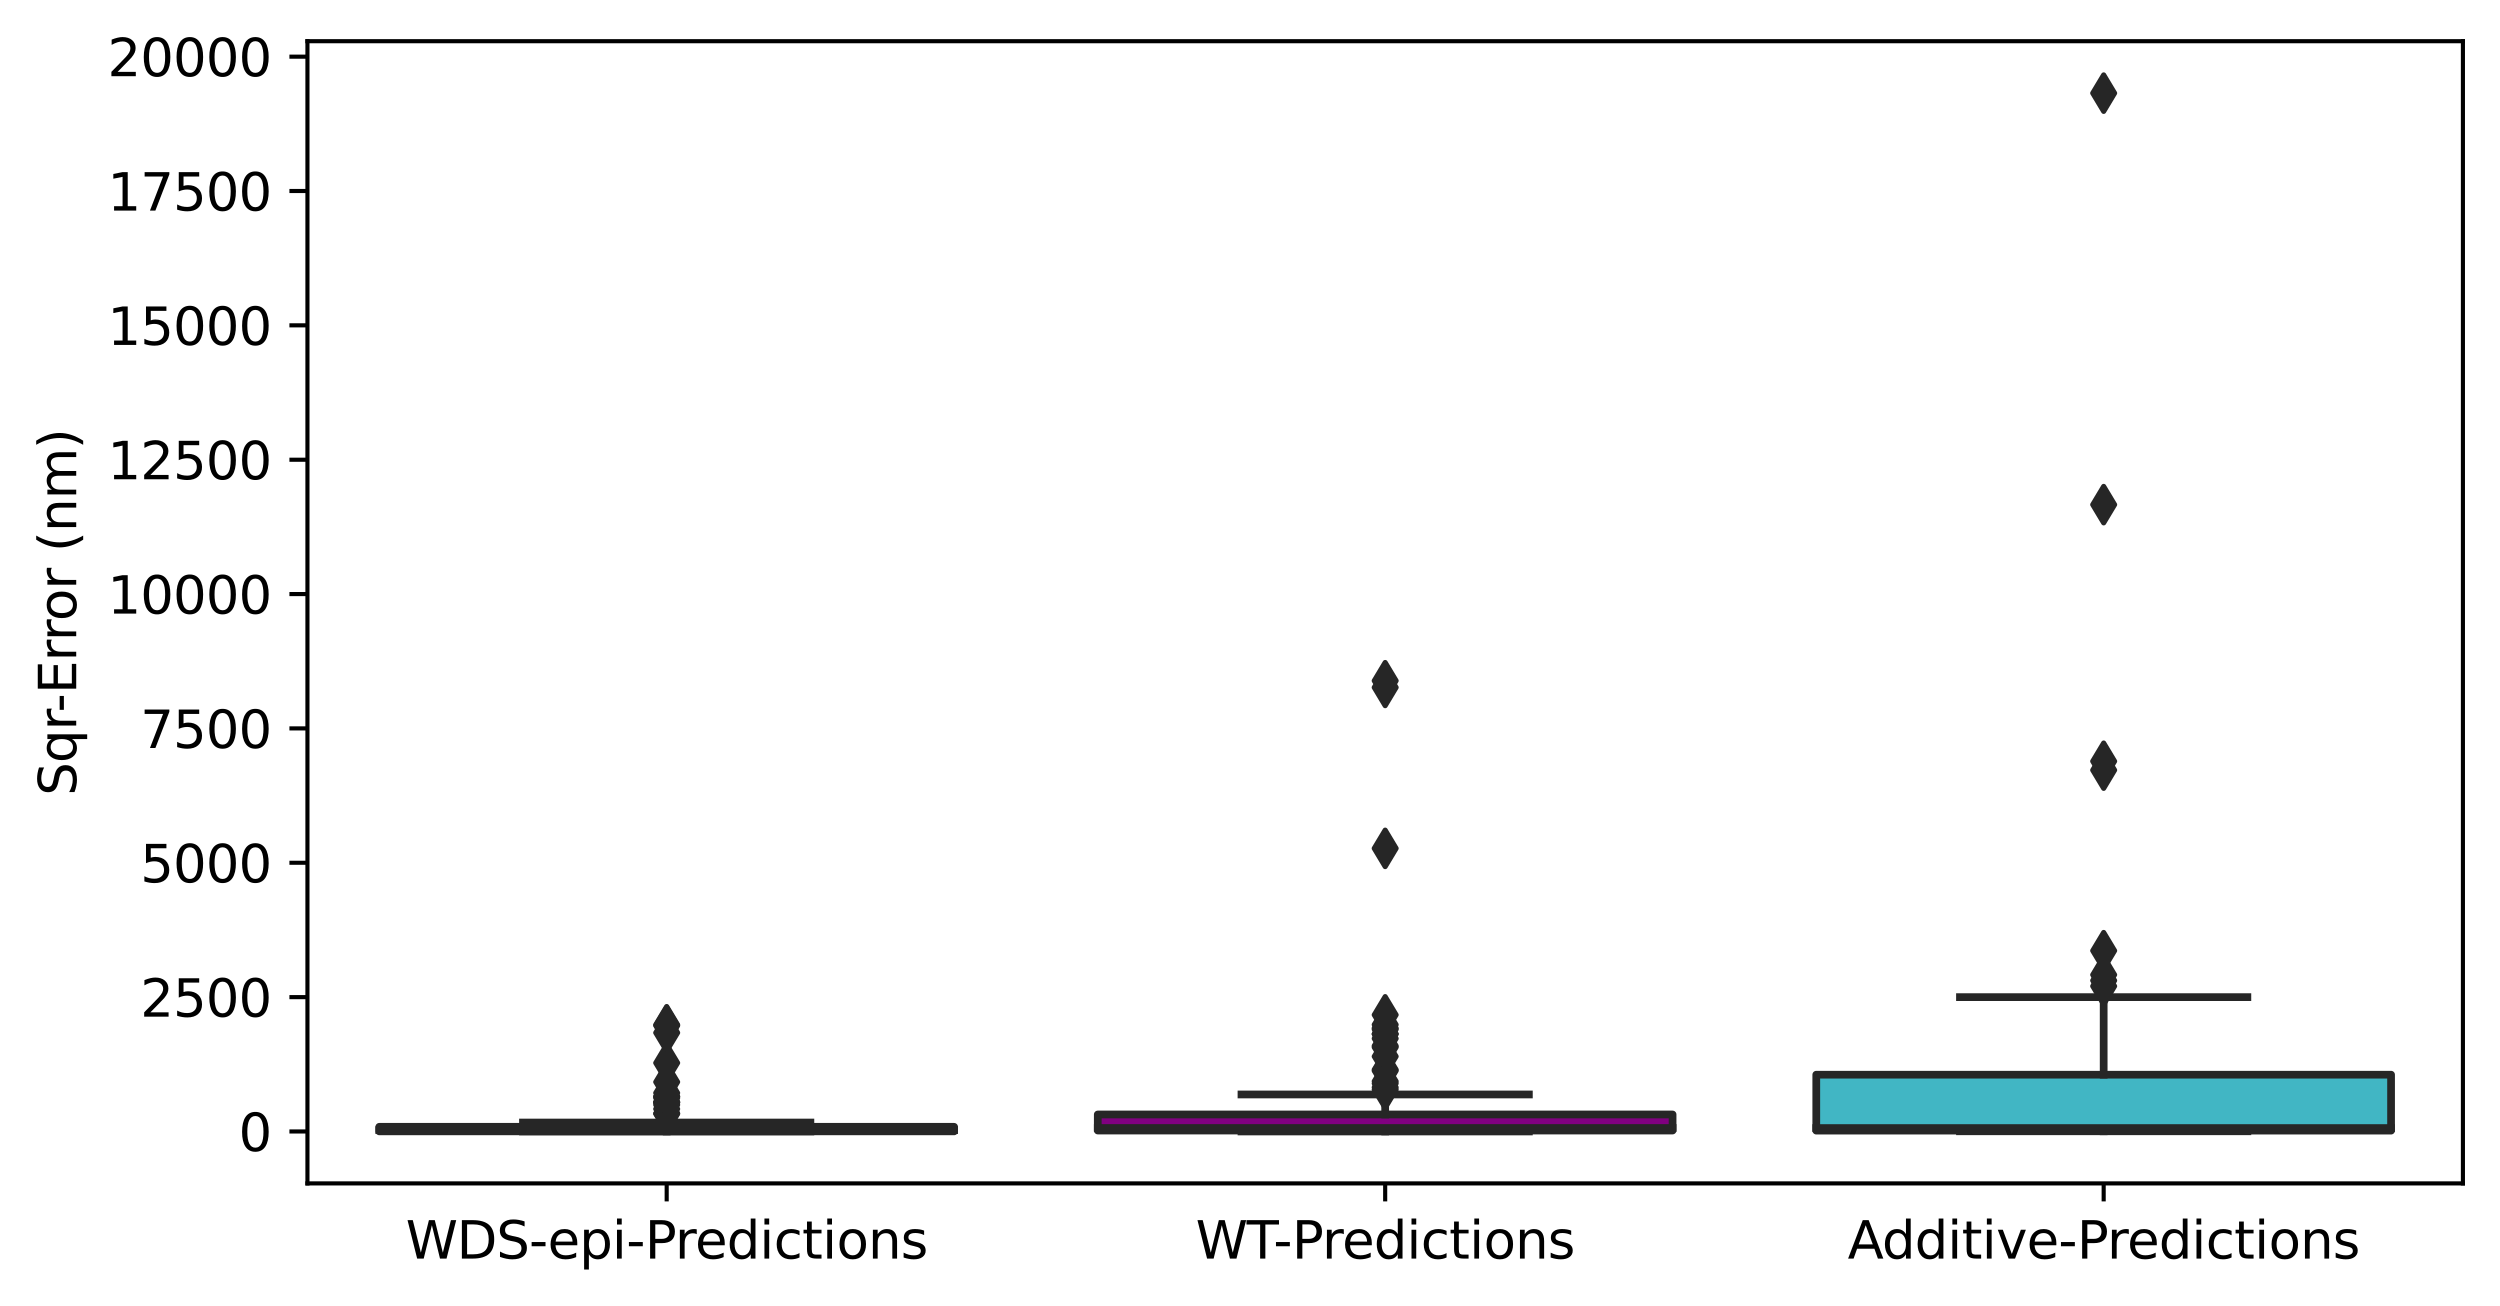 <?xml version="1.0" encoding="utf-8" standalone="no"?>
<!DOCTYPE svg PUBLIC "-//W3C//DTD SVG 1.1//EN"
  "http://www.w3.org/Graphics/SVG/1.1/DTD/svg11.dtd">
<svg xmlns:xlink="http://www.w3.org/1999/xlink" width="485.391pt" height="253.642pt" viewBox="0 0 485.391 253.642" xmlns="http://www.w3.org/2000/svg" version="1.1">
 <defs>
  <style type="text/css">*{stroke-linejoin: round; stroke-linecap: butt}</style>
 </defs>
 <g id="figure_1">
  <g id="patch_1">
   <path d="M 0 253.642 
L 485.391 253.642 
L 485.391 0 
L 0 0 
z
" style="fill: #ffffff"/>
  </g>
  <g id="axes_1">
   <g id="patch_2">
    <path d="M 59.691 229.764 
L 478.191 229.764 
L 478.191 8.004 
L 59.691 8.004 
z
" style="fill: #ffffff"/>
   </g>
   <g id="patch_3">
    <path d="M 73.641 219.66 
L 185.241 219.66 
L 185.241 218.78 
L 73.641 218.78 
L 73.641 219.66 
z
" clip-path="url(#pa5e8fdbf40)" style="fill: #ffa500; stroke: #262626; stroke-width: 1.5; stroke-linejoin: miter"/>
   </g>
   <g id="patch_4">
    <path d="M 213.141 219.497 
L 324.741 219.497 
L 324.741 216.385 
L 213.141 216.385 
L 213.141 219.497 
z
" clip-path="url(#pa5e8fdbf40)" style="fill: #800080; stroke: #262626; stroke-width: 1.5; stroke-linejoin: miter"/>
   </g>
   <g id="patch_5">
    <path d="M 352.641 219.517 
L 464.241 219.517 
L 464.241 208.66 
L 352.641 208.66 
L 352.641 219.517 
z
" clip-path="url(#pa5e8fdbf40)" style="fill: #41b6c4; stroke: #262626; stroke-width: 1.5; stroke-linejoin: miter"/>
   </g>
   <g id="matplotlib.axis_1">
    <g id="xtick_1">
     <g id="line2d_1">
      <defs>
       <path id="m37b787bb0d" d="M 0 0 
L 0 3.5 
" style="stroke: #000000; stroke-width: 0.8"/>
      </defs>
      <g>
       <use xlink:href="#m37b787bb0d" x="129.441" y="229.764" style="stroke: #000000; stroke-width: 0.8"/>
      </g>
     </g>
     <g id="text_1">
      <!-- WDS-epi-Predictions -->
      <g transform="translate(78.784 244.363) scale(0.1 -0.1)">
       <defs>
        <path id="DejaVuSans-57" d="M 213 4666 
L 850 4666 
L 1831 722 
L 2809 4666 
L 3519 4666 
L 4500 722 
L 5478 4666 
L 6119 4666 
L 4947 0 
L 4153 0 
L 3169 4050 
L 2175 0 
L 1381 0 
L 213 4666 
z
" transform="scale(0.016)"/>
        <path id="DejaVuSans-44" d="M 1259 4147 
L 1259 519 
L 2022 519 
Q 2988 519 3436 956 
Q 3884 1394 3884 2338 
Q 3884 3275 3436 3711 
Q 2988 4147 2022 4147 
L 1259 4147 
z
M 628 4666 
L 1925 4666 
Q 3281 4666 3915 4102 
Q 4550 3538 4550 2338 
Q 4550 1131 3912 565 
Q 3275 0 1925 0 
L 628 0 
L 628 4666 
z
" transform="scale(0.016)"/>
        <path id="DejaVuSans-53" d="M 3425 4513 
L 3425 3897 
Q 3066 4069 2747 4153 
Q 2428 4238 2131 4238 
Q 1616 4238 1336 4038 
Q 1056 3838 1056 3469 
Q 1056 3159 1242 3001 
Q 1428 2844 1947 2747 
L 2328 2669 
Q 3034 2534 3370 2195 
Q 3706 1856 3706 1288 
Q 3706 609 3251 259 
Q 2797 -91 1919 -91 
Q 1588 -91 1214 -16 
Q 841 59 441 206 
L 441 856 
Q 825 641 1194 531 
Q 1563 422 1919 422 
Q 2459 422 2753 634 
Q 3047 847 3047 1241 
Q 3047 1584 2836 1778 
Q 2625 1972 2144 2069 
L 1759 2144 
Q 1053 2284 737 2584 
Q 422 2884 422 3419 
Q 422 4038 858 4394 
Q 1294 4750 2059 4750 
Q 2388 4750 2728 4690 
Q 3069 4631 3425 4513 
z
" transform="scale(0.016)"/>
        <path id="DejaVuSans-2d" d="M 313 2009 
L 1997 2009 
L 1997 1497 
L 313 1497 
L 313 2009 
z
" transform="scale(0.016)"/>
        <path id="DejaVuSans-65" d="M 3597 1894 
L 3597 1613 
L 953 1613 
Q 991 1019 1311 708 
Q 1631 397 2203 397 
Q 2534 397 2845 478 
Q 3156 559 3463 722 
L 3463 178 
Q 3153 47 2828 -22 
Q 2503 -91 2169 -91 
Q 1331 -91 842 396 
Q 353 884 353 1716 
Q 353 2575 817 3079 
Q 1281 3584 2069 3584 
Q 2775 3584 3186 3129 
Q 3597 2675 3597 1894 
z
M 3022 2063 
Q 3016 2534 2758 2815 
Q 2500 3097 2075 3097 
Q 1594 3097 1305 2825 
Q 1016 2553 972 2059 
L 3022 2063 
z
" transform="scale(0.016)"/>
        <path id="DejaVuSans-70" d="M 1159 525 
L 1159 -1331 
L 581 -1331 
L 581 3500 
L 1159 3500 
L 1159 2969 
Q 1341 3281 1617 3432 
Q 1894 3584 2278 3584 
Q 2916 3584 3314 3078 
Q 3713 2572 3713 1747 
Q 3713 922 3314 415 
Q 2916 -91 2278 -91 
Q 1894 -91 1617 61 
Q 1341 213 1159 525 
z
M 3116 1747 
Q 3116 2381 2855 2742 
Q 2594 3103 2138 3103 
Q 1681 3103 1420 2742 
Q 1159 2381 1159 1747 
Q 1159 1113 1420 752 
Q 1681 391 2138 391 
Q 2594 391 2855 752 
Q 3116 1113 3116 1747 
z
" transform="scale(0.016)"/>
        <path id="DejaVuSans-69" d="M 603 3500 
L 1178 3500 
L 1178 0 
L 603 0 
L 603 3500 
z
M 603 4863 
L 1178 4863 
L 1178 4134 
L 603 4134 
L 603 4863 
z
" transform="scale(0.016)"/>
        <path id="DejaVuSans-50" d="M 1259 4147 
L 1259 2394 
L 2053 2394 
Q 2494 2394 2734 2622 
Q 2975 2850 2975 3272 
Q 2975 3691 2734 3919 
Q 2494 4147 2053 4147 
L 1259 4147 
z
M 628 4666 
L 2053 4666 
Q 2838 4666 3239 4311 
Q 3641 3956 3641 3272 
Q 3641 2581 3239 2228 
Q 2838 1875 2053 1875 
L 1259 1875 
L 1259 0 
L 628 0 
L 628 4666 
z
" transform="scale(0.016)"/>
        <path id="DejaVuSans-72" d="M 2631 2963 
Q 2534 3019 2420 3045 
Q 2306 3072 2169 3072 
Q 1681 3072 1420 2755 
Q 1159 2438 1159 1844 
L 1159 0 
L 581 0 
L 581 3500 
L 1159 3500 
L 1159 2956 
Q 1341 3275 1631 3429 
Q 1922 3584 2338 3584 
Q 2397 3584 2469 3576 
Q 2541 3569 2628 3553 
L 2631 2963 
z
" transform="scale(0.016)"/>
        <path id="DejaVuSans-64" d="M 2906 2969 
L 2906 4863 
L 3481 4863 
L 3481 0 
L 2906 0 
L 2906 525 
Q 2725 213 2448 61 
Q 2172 -91 1784 -91 
Q 1150 -91 751 415 
Q 353 922 353 1747 
Q 353 2572 751 3078 
Q 1150 3584 1784 3584 
Q 2172 3584 2448 3432 
Q 2725 3281 2906 2969 
z
M 947 1747 
Q 947 1113 1208 752 
Q 1469 391 1925 391 
Q 2381 391 2643 752 
Q 2906 1113 2906 1747 
Q 2906 2381 2643 2742 
Q 2381 3103 1925 3103 
Q 1469 3103 1208 2742 
Q 947 2381 947 1747 
z
" transform="scale(0.016)"/>
        <path id="DejaVuSans-63" d="M 3122 3366 
L 3122 2828 
Q 2878 2963 2633 3030 
Q 2388 3097 2138 3097 
Q 1578 3097 1268 2742 
Q 959 2388 959 1747 
Q 959 1106 1268 751 
Q 1578 397 2138 397 
Q 2388 397 2633 464 
Q 2878 531 3122 666 
L 3122 134 
Q 2881 22 2623 -34 
Q 2366 -91 2075 -91 
Q 1284 -91 818 406 
Q 353 903 353 1747 
Q 353 2603 823 3093 
Q 1294 3584 2113 3584 
Q 2378 3584 2631 3529 
Q 2884 3475 3122 3366 
z
" transform="scale(0.016)"/>
        <path id="DejaVuSans-74" d="M 1172 4494 
L 1172 3500 
L 2356 3500 
L 2356 3053 
L 1172 3053 
L 1172 1153 
Q 1172 725 1289 603 
Q 1406 481 1766 481 
L 2356 481 
L 2356 0 
L 1766 0 
Q 1100 0 847 248 
Q 594 497 594 1153 
L 594 3053 
L 172 3053 
L 172 3500 
L 594 3500 
L 594 4494 
L 1172 4494 
z
" transform="scale(0.016)"/>
        <path id="DejaVuSans-6f" d="M 1959 3097 
Q 1497 3097 1228 2736 
Q 959 2375 959 1747 
Q 959 1119 1226 758 
Q 1494 397 1959 397 
Q 2419 397 2687 759 
Q 2956 1122 2956 1747 
Q 2956 2369 2687 2733 
Q 2419 3097 1959 3097 
z
M 1959 3584 
Q 2709 3584 3137 3096 
Q 3566 2609 3566 1747 
Q 3566 888 3137 398 
Q 2709 -91 1959 -91 
Q 1206 -91 779 398 
Q 353 888 353 1747 
Q 353 2609 779 3096 
Q 1206 3584 1959 3584 
z
" transform="scale(0.016)"/>
        <path id="DejaVuSans-6e" d="M 3513 2113 
L 3513 0 
L 2938 0 
L 2938 2094 
Q 2938 2591 2744 2837 
Q 2550 3084 2163 3084 
Q 1697 3084 1428 2787 
Q 1159 2491 1159 1978 
L 1159 0 
L 581 0 
L 581 3500 
L 1159 3500 
L 1159 2956 
Q 1366 3272 1645 3428 
Q 1925 3584 2291 3584 
Q 2894 3584 3203 3211 
Q 3513 2838 3513 2113 
z
" transform="scale(0.016)"/>
        <path id="DejaVuSans-73" d="M 2834 3397 
L 2834 2853 
Q 2591 2978 2328 3040 
Q 2066 3103 1784 3103 
Q 1356 3103 1142 2972 
Q 928 2841 928 2578 
Q 928 2378 1081 2264 
Q 1234 2150 1697 2047 
L 1894 2003 
Q 2506 1872 2764 1633 
Q 3022 1394 3022 966 
Q 3022 478 2636 193 
Q 2250 -91 1575 -91 
Q 1294 -91 989 -36 
Q 684 19 347 128 
L 347 722 
Q 666 556 975 473 
Q 1284 391 1588 391 
Q 1994 391 2212 530 
Q 2431 669 2431 922 
Q 2431 1156 2273 1281 
Q 2116 1406 1581 1522 
L 1381 1569 
Q 847 1681 609 1914 
Q 372 2147 372 2553 
Q 372 3047 722 3315 
Q 1072 3584 1716 3584 
Q 2034 3584 2315 3537 
Q 2597 3491 2834 3397 
z
" transform="scale(0.016)"/>
       </defs>
       <use xlink:href="#DejaVuSans-57"/>
       <use xlink:href="#DejaVuSans-44" x="98.877"/>
       <use xlink:href="#DejaVuSans-53" x="175.879"/>
       <use xlink:href="#DejaVuSans-2d" x="239.355"/>
       <use xlink:href="#DejaVuSans-65" x="275.439"/>
       <use xlink:href="#DejaVuSans-70" x="336.963"/>
       <use xlink:href="#DejaVuSans-69" x="400.439"/>
       <use xlink:href="#DejaVuSans-2d" x="428.223"/>
       <use xlink:href="#DejaVuSans-50" x="464.307"/>
       <use xlink:href="#DejaVuSans-72" x="522.859"/>
       <use xlink:href="#DejaVuSans-65" x="561.723"/>
       <use xlink:href="#DejaVuSans-64" x="623.246"/>
       <use xlink:href="#DejaVuSans-69" x="686.723"/>
       <use xlink:href="#DejaVuSans-63" x="714.506"/>
       <use xlink:href="#DejaVuSans-74" x="769.486"/>
       <use xlink:href="#DejaVuSans-69" x="808.695"/>
       <use xlink:href="#DejaVuSans-6f" x="836.479"/>
       <use xlink:href="#DejaVuSans-6e" x="897.66"/>
       <use xlink:href="#DejaVuSans-73" x="961.039"/>
      </g>
     </g>
    </g>
    <g id="xtick_2">
     <g id="line2d_2">
      <g>
       <use xlink:href="#m37b787bb0d" x="268.941" y="229.764" style="stroke: #000000; stroke-width: 0.8"/>
      </g>
     </g>
     <g id="text_2">
      <!-- WT-Predictions -->
      <g transform="translate(232.154 244.363) scale(0.1 -0.1)">
       <defs>
        <path id="DejaVuSans-54" d="M -19 4666 
L 3928 4666 
L 3928 4134 
L 2272 4134 
L 2272 0 
L 1638 0 
L 1638 4134 
L -19 4134 
L -19 4666 
z
" transform="scale(0.016)"/>
       </defs>
       <use xlink:href="#DejaVuSans-57"/>
       <use xlink:href="#DejaVuSans-54" x="98.877"/>
       <use xlink:href="#DejaVuSans-2d" x="150.836"/>
       <use xlink:href="#DejaVuSans-50" x="186.92"/>
       <use xlink:href="#DejaVuSans-72" x="245.473"/>
       <use xlink:href="#DejaVuSans-65" x="284.336"/>
       <use xlink:href="#DejaVuSans-64" x="345.859"/>
       <use xlink:href="#DejaVuSans-69" x="409.336"/>
       <use xlink:href="#DejaVuSans-63" x="437.119"/>
       <use xlink:href="#DejaVuSans-74" x="492.1"/>
       <use xlink:href="#DejaVuSans-69" x="531.309"/>
       <use xlink:href="#DejaVuSans-6f" x="559.092"/>
       <use xlink:href="#DejaVuSans-6e" x="620.273"/>
       <use xlink:href="#DejaVuSans-73" x="683.652"/>
      </g>
     </g>
    </g>
    <g id="xtick_3">
     <g id="line2d_3">
      <g>
       <use xlink:href="#m37b787bb0d" x="408.441" y="229.764" style="stroke: #000000; stroke-width: 0.8"/>
      </g>
     </g>
     <g id="text_3">
      <!-- Additive-Predictions -->
      <g transform="translate(358.74 244.363) scale(0.1 -0.1)">
       <defs>
        <path id="DejaVuSans-41" d="M 2188 4044 
L 1331 1722 
L 3047 1722 
L 2188 4044 
z
M 1831 4666 
L 2547 4666 
L 4325 0 
L 3669 0 
L 3244 1197 
L 1141 1197 
L 716 0 
L 50 0 
L 1831 4666 
z
" transform="scale(0.016)"/>
        <path id="DejaVuSans-76" d="M 191 3500 
L 800 3500 
L 1894 563 
L 2988 3500 
L 3597 3500 
L 2284 0 
L 1503 0 
L 191 3500 
z
" transform="scale(0.016)"/>
       </defs>
       <use xlink:href="#DejaVuSans-41"/>
       <use xlink:href="#DejaVuSans-64" x="66.658"/>
       <use xlink:href="#DejaVuSans-64" x="130.135"/>
       <use xlink:href="#DejaVuSans-69" x="193.611"/>
       <use xlink:href="#DejaVuSans-74" x="221.395"/>
       <use xlink:href="#DejaVuSans-69" x="260.604"/>
       <use xlink:href="#DejaVuSans-76" x="288.387"/>
       <use xlink:href="#DejaVuSans-65" x="347.566"/>
       <use xlink:href="#DejaVuSans-2d" x="409.09"/>
       <use xlink:href="#DejaVuSans-50" x="445.174"/>
       <use xlink:href="#DejaVuSans-72" x="503.727"/>
       <use xlink:href="#DejaVuSans-65" x="542.59"/>
       <use xlink:href="#DejaVuSans-64" x="604.113"/>
       <use xlink:href="#DejaVuSans-69" x="667.59"/>
       <use xlink:href="#DejaVuSans-63" x="695.373"/>
       <use xlink:href="#DejaVuSans-74" x="750.354"/>
       <use xlink:href="#DejaVuSans-69" x="789.562"/>
       <use xlink:href="#DejaVuSans-6f" x="817.346"/>
       <use xlink:href="#DejaVuSans-6e" x="878.527"/>
       <use xlink:href="#DejaVuSans-73" x="941.906"/>
      </g>
     </g>
    </g>
   </g>
   <g id="matplotlib.axis_2">
    <g id="ytick_1">
     <g id="line2d_4">
      <defs>
       <path id="me77cb723fc" d="M 0 0 
L -3.5 0 
" style="stroke: #000000; stroke-width: 0.8"/>
      </defs>
      <g>
       <use xlink:href="#me77cb723fc" x="59.691" y="219.684" style="stroke: #000000; stroke-width: 0.8"/>
      </g>
     </g>
     <g id="text_4">
      <!-- 0 -->
      <g transform="translate(46.328 223.483) scale(0.1 -0.1)">
       <defs>
        <path id="DejaVuSans-30" d="M 2034 4250 
Q 1547 4250 1301 3770 
Q 1056 3291 1056 2328 
Q 1056 1369 1301 889 
Q 1547 409 2034 409 
Q 2525 409 2770 889 
Q 3016 1369 3016 2328 
Q 3016 3291 2770 3770 
Q 2525 4250 2034 4250 
z
M 2034 4750 
Q 2819 4750 3233 4129 
Q 3647 3509 3647 2328 
Q 3647 1150 3233 529 
Q 2819 -91 2034 -91 
Q 1250 -91 836 529 
Q 422 1150 422 2328 
Q 422 3509 836 4129 
Q 1250 4750 2034 4750 
z
" transform="scale(0.016)"/>
       </defs>
       <use xlink:href="#DejaVuSans-30"/>
      </g>
     </g>
    </g>
    <g id="ytick_2">
     <g id="line2d_5">
      <g>
       <use xlink:href="#me77cb723fc" x="59.691" y="193.599" style="stroke: #000000; stroke-width: 0.8"/>
      </g>
     </g>
     <g id="text_5">
      <!-- 2500 -->
      <g transform="translate(27.241 197.398) scale(0.1 -0.1)">
       <defs>
        <path id="DejaVuSans-32" d="M 1228 531 
L 3431 531 
L 3431 0 
L 469 0 
L 469 531 
Q 828 903 1448 1529 
Q 2069 2156 2228 2338 
Q 2531 2678 2651 2914 
Q 2772 3150 2772 3378 
Q 2772 3750 2511 3984 
Q 2250 4219 1831 4219 
Q 1534 4219 1204 4116 
Q 875 4013 500 3803 
L 500 4441 
Q 881 4594 1212 4672 
Q 1544 4750 1819 4750 
Q 2544 4750 2975 4387 
Q 3406 4025 3406 3419 
Q 3406 3131 3298 2873 
Q 3191 2616 2906 2266 
Q 2828 2175 2409 1742 
Q 1991 1309 1228 531 
z
" transform="scale(0.016)"/>
        <path id="DejaVuSans-35" d="M 691 4666 
L 3169 4666 
L 3169 4134 
L 1269 4134 
L 1269 2991 
Q 1406 3038 1543 3061 
Q 1681 3084 1819 3084 
Q 2600 3084 3056 2656 
Q 3513 2228 3513 1497 
Q 3513 744 3044 326 
Q 2575 -91 1722 -91 
Q 1428 -91 1123 -41 
Q 819 9 494 109 
L 494 744 
Q 775 591 1075 516 
Q 1375 441 1709 441 
Q 2250 441 2565 725 
Q 2881 1009 2881 1497 
Q 2881 1984 2565 2268 
Q 2250 2553 1709 2553 
Q 1456 2553 1204 2497 
Q 953 2441 691 2322 
L 691 4666 
z
" transform="scale(0.016)"/>
       </defs>
       <use xlink:href="#DejaVuSans-32"/>
       <use xlink:href="#DejaVuSans-35" x="63.623"/>
       <use xlink:href="#DejaVuSans-30" x="127.246"/>
       <use xlink:href="#DejaVuSans-30" x="190.869"/>
      </g>
     </g>
    </g>
    <g id="ytick_3">
     <g id="line2d_6">
      <g>
       <use xlink:href="#me77cb723fc" x="59.691" y="167.513" style="stroke: #000000; stroke-width: 0.8"/>
      </g>
     </g>
     <g id="text_6">
      <!-- 5000 -->
      <g transform="translate(27.241 171.312) scale(0.1 -0.1)">
       <use xlink:href="#DejaVuSans-35"/>
       <use xlink:href="#DejaVuSans-30" x="63.623"/>
       <use xlink:href="#DejaVuSans-30" x="127.246"/>
       <use xlink:href="#DejaVuSans-30" x="190.869"/>
      </g>
     </g>
    </g>
    <g id="ytick_4">
     <g id="line2d_7">
      <g>
       <use xlink:href="#me77cb723fc" x="59.691" y="141.427" style="stroke: #000000; stroke-width: 0.8"/>
      </g>
     </g>
     <g id="text_7">
      <!-- 7500 -->
      <g transform="translate(27.241 145.227) scale(0.1 -0.1)">
       <defs>
        <path id="DejaVuSans-37" d="M 525 4666 
L 3525 4666 
L 3525 4397 
L 1831 0 
L 1172 0 
L 2766 4134 
L 525 4134 
L 525 4666 
z
" transform="scale(0.016)"/>
       </defs>
       <use xlink:href="#DejaVuSans-37"/>
       <use xlink:href="#DejaVuSans-35" x="63.623"/>
       <use xlink:href="#DejaVuSans-30" x="127.246"/>
       <use xlink:href="#DejaVuSans-30" x="190.869"/>
      </g>
     </g>
    </g>
    <g id="ytick_5">
     <g id="line2d_8">
      <g>
       <use xlink:href="#me77cb723fc" x="59.691" y="115.342" style="stroke: #000000; stroke-width: 0.8"/>
      </g>
     </g>
     <g id="text_8">
      <!-- 10000 -->
      <g transform="translate(20.878 119.141) scale(0.1 -0.1)">
       <defs>
        <path id="DejaVuSans-31" d="M 794 531 
L 1825 531 
L 1825 4091 
L 703 3866 
L 703 4441 
L 1819 4666 
L 2450 4666 
L 2450 531 
L 3481 531 
L 3481 0 
L 794 0 
L 794 531 
z
" transform="scale(0.016)"/>
       </defs>
       <use xlink:href="#DejaVuSans-31"/>
       <use xlink:href="#DejaVuSans-30" x="63.623"/>
       <use xlink:href="#DejaVuSans-30" x="127.246"/>
       <use xlink:href="#DejaVuSans-30" x="190.869"/>
       <use xlink:href="#DejaVuSans-30" x="254.492"/>
      </g>
     </g>
    </g>
    <g id="ytick_6">
     <g id="line2d_9">
      <g>
       <use xlink:href="#me77cb723fc" x="59.691" y="89.256" style="stroke: #000000; stroke-width: 0.8"/>
      </g>
     </g>
     <g id="text_9">
      <!-- 12500 -->
      <g transform="translate(20.878 93.055) scale(0.1 -0.1)">
       <use xlink:href="#DejaVuSans-31"/>
       <use xlink:href="#DejaVuSans-32" x="63.623"/>
       <use xlink:href="#DejaVuSans-35" x="127.246"/>
       <use xlink:href="#DejaVuSans-30" x="190.869"/>
       <use xlink:href="#DejaVuSans-30" x="254.492"/>
      </g>
     </g>
    </g>
    <g id="ytick_7">
     <g id="line2d_10">
      <g>
       <use xlink:href="#me77cb723fc" x="59.691" y="63.17" style="stroke: #000000; stroke-width: 0.8"/>
      </g>
     </g>
     <g id="text_10">
      <!-- 15000 -->
      <g transform="translate(20.878 66.97) scale(0.1 -0.1)">
       <use xlink:href="#DejaVuSans-31"/>
       <use xlink:href="#DejaVuSans-35" x="63.623"/>
       <use xlink:href="#DejaVuSans-30" x="127.246"/>
       <use xlink:href="#DejaVuSans-30" x="190.869"/>
       <use xlink:href="#DejaVuSans-30" x="254.492"/>
      </g>
     </g>
    </g>
    <g id="ytick_8">
     <g id="line2d_11">
      <g>
       <use xlink:href="#me77cb723fc" x="59.691" y="37.085" style="stroke: #000000; stroke-width: 0.8"/>
      </g>
     </g>
     <g id="text_11">
      <!-- 17500 -->
      <g transform="translate(20.878 40.884) scale(0.1 -0.1)">
       <use xlink:href="#DejaVuSans-31"/>
       <use xlink:href="#DejaVuSans-37" x="63.623"/>
       <use xlink:href="#DejaVuSans-35" x="127.246"/>
       <use xlink:href="#DejaVuSans-30" x="190.869"/>
       <use xlink:href="#DejaVuSans-30" x="254.492"/>
      </g>
     </g>
    </g>
    <g id="ytick_9">
     <g id="line2d_12">
      <g>
       <use xlink:href="#me77cb723fc" x="59.691" y="10.999" style="stroke: #000000; stroke-width: 0.8"/>
      </g>
     </g>
     <g id="text_12">
      <!-- 20000 -->
      <g transform="translate(20.878 14.798) scale(0.1 -0.1)">
       <use xlink:href="#DejaVuSans-32"/>
       <use xlink:href="#DejaVuSans-30" x="63.623"/>
       <use xlink:href="#DejaVuSans-30" x="127.246"/>
       <use xlink:href="#DejaVuSans-30" x="190.869"/>
       <use xlink:href="#DejaVuSans-30" x="254.492"/>
      </g>
     </g>
    </g>
    <g id="text_13">
     <!-- Sqr-Error (nm) -->
     <g transform="translate(14.798 154.488) rotate(-90) scale(0.1 -0.1)">
      <defs>
       <path id="DejaVuSans-71" d="M 947 1747 
Q 947 1113 1208 752 
Q 1469 391 1925 391 
Q 2381 391 2643 752 
Q 2906 1113 2906 1747 
Q 2906 2381 2643 2742 
Q 2381 3103 1925 3103 
Q 1469 3103 1208 2742 
Q 947 2381 947 1747 
z
M 2906 525 
Q 2725 213 2448 61 
Q 2172 -91 1784 -91 
Q 1150 -91 751 415 
Q 353 922 353 1747 
Q 353 2572 751 3078 
Q 1150 3584 1784 3584 
Q 2172 3584 2448 3432 
Q 2725 3281 2906 2969 
L 2906 3500 
L 3481 3500 
L 3481 -1331 
L 2906 -1331 
L 2906 525 
z
" transform="scale(0.016)"/>
       <path id="DejaVuSans-45" d="M 628 4666 
L 3578 4666 
L 3578 4134 
L 1259 4134 
L 1259 2753 
L 3481 2753 
L 3481 2222 
L 1259 2222 
L 1259 531 
L 3634 531 
L 3634 0 
L 628 0 
L 628 4666 
z
" transform="scale(0.016)"/>
       <path id="DejaVuSans-20" transform="scale(0.016)"/>
       <path id="DejaVuSans-28" d="M 1984 4856 
Q 1566 4138 1362 3434 
Q 1159 2731 1159 2009 
Q 1159 1288 1364 580 
Q 1569 -128 1984 -844 
L 1484 -844 
Q 1016 -109 783 600 
Q 550 1309 550 2009 
Q 550 2706 781 3412 
Q 1013 4119 1484 4856 
L 1984 4856 
z
" transform="scale(0.016)"/>
       <path id="DejaVuSans-6d" d="M 3328 2828 
Q 3544 3216 3844 3400 
Q 4144 3584 4550 3584 
Q 5097 3584 5394 3201 
Q 5691 2819 5691 2113 
L 5691 0 
L 5113 0 
L 5113 2094 
Q 5113 2597 4934 2840 
Q 4756 3084 4391 3084 
Q 3944 3084 3684 2787 
Q 3425 2491 3425 1978 
L 3425 0 
L 2847 0 
L 2847 2094 
Q 2847 2600 2669 2842 
Q 2491 3084 2119 3084 
Q 1678 3084 1418 2786 
Q 1159 2488 1159 1978 
L 1159 0 
L 581 0 
L 581 3500 
L 1159 3500 
L 1159 2956 
Q 1356 3278 1631 3431 
Q 1906 3584 2284 3584 
Q 2666 3584 2933 3390 
Q 3200 3197 3328 2828 
z
" transform="scale(0.016)"/>
       <path id="DejaVuSans-29" d="M 513 4856 
L 1013 4856 
Q 1481 4119 1714 3412 
Q 1947 2706 1947 2009 
Q 1947 1309 1714 600 
Q 1481 -109 1013 -844 
L 513 -844 
Q 928 -128 1133 580 
Q 1338 1288 1338 2009 
Q 1338 2731 1133 3434 
Q 928 4138 513 4856 
z
" transform="scale(0.016)"/>
      </defs>
      <use xlink:href="#DejaVuSans-53"/>
      <use xlink:href="#DejaVuSans-71" x="63.477"/>
      <use xlink:href="#DejaVuSans-72" x="126.953"/>
      <use xlink:href="#DejaVuSans-2d" x="161.691"/>
      <use xlink:href="#DejaVuSans-45" x="197.775"/>
      <use xlink:href="#DejaVuSans-72" x="260.959"/>
      <use xlink:href="#DejaVuSans-72" x="300.322"/>
      <use xlink:href="#DejaVuSans-6f" x="339.186"/>
      <use xlink:href="#DejaVuSans-72" x="400.367"/>
      <use xlink:href="#DejaVuSans-20" x="441.48"/>
      <use xlink:href="#DejaVuSans-28" x="473.268"/>
      <use xlink:href="#DejaVuSans-6e" x="512.281"/>
      <use xlink:href="#DejaVuSans-6d" x="575.66"/>
      <use xlink:href="#DejaVuSans-29" x="673.072"/>
     </g>
    </g>
   </g>
   <g id="line2d_13">
    <path d="M 129.441 219.66 
L 129.441 219.684 
" clip-path="url(#pa5e8fdbf40)" style="fill: none; stroke: #262626; stroke-width: 1.5; stroke-linecap: square"/>
   </g>
   <g id="line2d_14">
    <path d="M 129.441 218.78 
L 129.441 217.947 
" clip-path="url(#pa5e8fdbf40)" style="fill: none; stroke: #262626; stroke-width: 1.5; stroke-linecap: square"/>
   </g>
   <g id="line2d_15">
    <path d="M 101.541 219.684 
L 157.341 219.684 
" clip-path="url(#pa5e8fdbf40)" style="fill: none; stroke: #262626; stroke-width: 1.5; stroke-linecap: square"/>
   </g>
   <g id="line2d_16">
    <path d="M 101.541 217.947 
L 157.341 217.947 
" clip-path="url(#pa5e8fdbf40)" style="fill: none; stroke: #262626; stroke-width: 1.5; stroke-linecap: square"/>
   </g>
   <g id="line2d_17">
    <defs>
     <path id="m3655a773cf" d="M 0 3.536 
L 2.121 0 
L 0 -3.536 
L -2.121 0 
z
" style="stroke: #262626; stroke-linejoin: miter"/>
    </defs>
    <g clip-path="url(#pa5e8fdbf40)">
     <use xlink:href="#m3655a773cf" x="129.441" y="215.315" style="fill: #262626; stroke: #262626; stroke-linejoin: miter"/>
     <use xlink:href="#m3655a773cf" x="129.441" y="212.198" style="fill: #262626; stroke: #262626; stroke-linejoin: miter"/>
     <use xlink:href="#m3655a773cf" x="129.441" y="212.923" style="fill: #262626; stroke: #262626; stroke-linejoin: miter"/>
     <use xlink:href="#m3655a773cf" x="129.441" y="198.962" style="fill: #262626; stroke: #262626; stroke-linejoin: miter"/>
     <use xlink:href="#m3655a773cf" x="129.441" y="200.512" style="fill: #262626; stroke: #262626; stroke-linejoin: miter"/>
     <use xlink:href="#m3655a773cf" x="129.441" y="210.076" style="fill: #262626; stroke: #262626; stroke-linejoin: miter"/>
     <use xlink:href="#m3655a773cf" x="129.441" y="214.106" style="fill: #262626; stroke: #262626; stroke-linejoin: miter"/>
     <use xlink:href="#m3655a773cf" x="129.441" y="213.984" style="fill: #262626; stroke: #262626; stroke-linejoin: miter"/>
     <use xlink:href="#m3655a773cf" x="129.441" y="213.182" style="fill: #262626; stroke: #262626; stroke-linejoin: miter"/>
     <use xlink:href="#m3655a773cf" x="129.441" y="214.517" style="fill: #262626; stroke: #262626; stroke-linejoin: miter"/>
     <use xlink:href="#m3655a773cf" x="129.441" y="216.154" style="fill: #262626; stroke: #262626; stroke-linejoin: miter"/>
     <use xlink:href="#m3655a773cf" x="129.441" y="199.124" style="fill: #262626; stroke: #262626; stroke-linejoin: miter"/>
     <use xlink:href="#m3655a773cf" x="129.441" y="216.269" style="fill: #262626; stroke: #262626; stroke-linejoin: miter"/>
     <use xlink:href="#m3655a773cf" x="129.441" y="213.961" style="fill: #262626; stroke: #262626; stroke-linejoin: miter"/>
     <use xlink:href="#m3655a773cf" x="129.441" y="206.368" style="fill: #262626; stroke: #262626; stroke-linejoin: miter"/>
     <use xlink:href="#m3655a773cf" x="129.441" y="212.875" style="fill: #262626; stroke: #262626; stroke-linejoin: miter"/>
    </g>
   </g>
   <g id="line2d_18">
    <path d="M 268.941 219.497 
L 268.941 219.684 
" clip-path="url(#pa5e8fdbf40)" style="fill: none; stroke: #262626; stroke-width: 1.5; stroke-linecap: square"/>
   </g>
   <g id="line2d_19">
    <path d="M 268.941 216.385 
L 268.941 212.502 
" clip-path="url(#pa5e8fdbf40)" style="fill: none; stroke: #262626; stroke-width: 1.5; stroke-linecap: square"/>
   </g>
   <g id="line2d_20">
    <path d="M 241.041 219.684 
L 296.841 219.684 
" clip-path="url(#pa5e8fdbf40)" style="fill: none; stroke: #262626; stroke-width: 1.5; stroke-linecap: square"/>
   </g>
   <g id="line2d_21">
    <path d="M 241.041 212.502 
L 296.841 212.502 
" clip-path="url(#pa5e8fdbf40)" style="fill: none; stroke: #262626; stroke-width: 1.5; stroke-linecap: square"/>
   </g>
   <g id="line2d_22">
    <g clip-path="url(#pa5e8fdbf40)">
     <use xlink:href="#m3655a773cf" x="268.941" y="209.935" style="fill: #262626; stroke: #262626; stroke-linejoin: miter"/>
     <use xlink:href="#m3655a773cf" x="268.941" y="197.039" style="fill: #262626; stroke: #262626; stroke-linejoin: miter"/>
     <use xlink:href="#m3655a773cf" x="268.941" y="207.914" style="fill: #262626; stroke: #262626; stroke-linejoin: miter"/>
     <use xlink:href="#m3655a773cf" x="268.941" y="198.942" style="fill: #262626; stroke: #262626; stroke-linejoin: miter"/>
     <use xlink:href="#m3655a773cf" x="268.941" y="199.862" style="fill: #262626; stroke: #262626; stroke-linejoin: miter"/>
     <use xlink:href="#m3655a773cf" x="268.941" y="200.761" style="fill: #262626; stroke: #262626; stroke-linejoin: miter"/>
     <use xlink:href="#m3655a773cf" x="268.941" y="201.639" style="fill: #262626; stroke: #262626; stroke-linejoin: miter"/>
     <use xlink:href="#m3655a773cf" x="268.941" y="200.761" style="fill: #262626; stroke: #262626; stroke-linejoin: miter"/>
     <use xlink:href="#m3655a773cf" x="268.941" y="211.119" style="fill: #262626; stroke: #262626; stroke-linejoin: miter"/>
     <use xlink:href="#m3655a773cf" x="268.941" y="132.171" style="fill: #262626; stroke: #262626; stroke-linejoin: miter"/>
     <use xlink:href="#m3655a773cf" x="268.941" y="164.716" style="fill: #262626; stroke: #262626; stroke-linejoin: miter"/>
     <use xlink:href="#m3655a773cf" x="268.941" y="203.337" style="fill: #262626; stroke: #262626; stroke-linejoin: miter"/>
     <use xlink:href="#m3655a773cf" x="268.941" y="133.471" style="fill: #262626; stroke: #262626; stroke-linejoin: miter"/>
     <use xlink:href="#m3655a773cf" x="268.941" y="199.609" style="fill: #262626; stroke: #262626; stroke-linejoin: miter"/>
     <use xlink:href="#m3655a773cf" x="268.941" y="211.56" style="fill: #262626; stroke: #262626; stroke-linejoin: miter"/>
     <use xlink:href="#m3655a773cf" x="268.941" y="207.668" style="fill: #262626; stroke: #262626; stroke-linejoin: miter"/>
     <use xlink:href="#m3655a773cf" x="268.941" y="205.114" style="fill: #262626; stroke: #262626; stroke-linejoin: miter"/>
     <use xlink:href="#m3655a773cf" x="268.941" y="203.055" style="fill: #262626; stroke: #262626; stroke-linejoin: miter"/>
     <use xlink:href="#m3655a773cf" x="268.941" y="210.356" style="fill: #262626; stroke: #262626; stroke-linejoin: miter"/>
    </g>
   </g>
   <g id="line2d_23">
    <path d="M 408.441 219.517 
L 408.441 219.642 
" clip-path="url(#pa5e8fdbf40)" style="fill: none; stroke: #262626; stroke-width: 1.5; stroke-linecap: square"/>
   </g>
   <g id="line2d_24">
    <path d="M 408.441 208.66 
L 408.441 193.599 
" clip-path="url(#pa5e8fdbf40)" style="fill: none; stroke: #262626; stroke-width: 1.5; stroke-linecap: square"/>
   </g>
   <g id="line2d_25">
    <path d="M 380.541 219.642 
L 436.341 219.642 
" clip-path="url(#pa5e8fdbf40)" style="fill: none; stroke: #262626; stroke-width: 1.5; stroke-linecap: square"/>
   </g>
   <g id="line2d_26">
    <path d="M 380.541 193.599 
L 436.341 193.599 
" clip-path="url(#pa5e8fdbf40)" style="fill: none; stroke: #262626; stroke-width: 1.5; stroke-linecap: square"/>
   </g>
   <g id="line2d_27">
    <g clip-path="url(#pa5e8fdbf40)">
     <use xlink:href="#m3655a773cf" x="408.441" y="97.979" style="fill: #262626; stroke: #262626; stroke-linejoin: miter"/>
     <use xlink:href="#m3655a773cf" x="408.441" y="147.803" style="fill: #262626; stroke: #262626; stroke-linejoin: miter"/>
     <use xlink:href="#m3655a773cf" x="408.441" y="18.084" style="fill: #262626; stroke: #262626; stroke-linejoin: miter"/>
     <use xlink:href="#m3655a773cf" x="408.441" y="191.47" style="fill: #262626; stroke: #262626; stroke-linejoin: miter"/>
     <use xlink:href="#m3655a773cf" x="408.441" y="190.374" style="fill: #262626; stroke: #262626; stroke-linejoin: miter"/>
     <use xlink:href="#m3655a773cf" x="408.441" y="189.258" style="fill: #262626; stroke: #262626; stroke-linejoin: miter"/>
     <use xlink:href="#m3655a773cf" x="408.441" y="149.524" style="fill: #262626; stroke: #262626; stroke-linejoin: miter"/>
     <use xlink:href="#m3655a773cf" x="408.441" y="184.583" style="fill: #262626; stroke: #262626; stroke-linejoin: miter"/>
    </g>
   </g>
   <g id="line2d_28">
    <path d="M 73.641 219.42 
L 185.241 219.42 
" clip-path="url(#pa5e8fdbf40)" style="fill: none; stroke: #262626; stroke-width: 1.5; stroke-linecap: square"/>
   </g>
   <g id="line2d_29">
    <path d="M 213.141 219.003 
L 324.741 219.003 
" clip-path="url(#pa5e8fdbf40)" style="fill: none; stroke: #262626; stroke-width: 1.5; stroke-linecap: square"/>
   </g>
   <g id="line2d_30">
    <path d="M 352.641 219.016 
L 464.241 219.016 
" clip-path="url(#pa5e8fdbf40)" style="fill: none; stroke: #262626; stroke-width: 1.5; stroke-linecap: square"/>
   </g>
   <g id="patch_6">
    <path d="M 59.691 229.764 
L 59.691 8.004 
" style="fill: none; stroke: #000000; stroke-width: 0.8; stroke-linejoin: miter; stroke-linecap: square"/>
   </g>
   <g id="patch_7">
    <path d="M 478.191 229.764 
L 478.191 8.004 
" style="fill: none; stroke: #000000; stroke-width: 0.8; stroke-linejoin: miter; stroke-linecap: square"/>
   </g>
   <g id="patch_8">
    <path d="M 59.691 229.764 
L 478.191 229.764 
" style="fill: none; stroke: #000000; stroke-width: 0.8; stroke-linejoin: miter; stroke-linecap: square"/>
   </g>
   <g id="patch_9">
    <path d="M 59.691 8.004 
L 478.191 8.004 
" style="fill: none; stroke: #000000; stroke-width: 0.8; stroke-linejoin: miter; stroke-linecap: square"/>
   </g>
  </g>
 </g>
 <defs>
  <clipPath id="pa5e8fdbf40">
   <rect x="59.691" y="8.004" width="418.5" height="221.76"/>
  </clipPath>
 </defs>
</svg>
